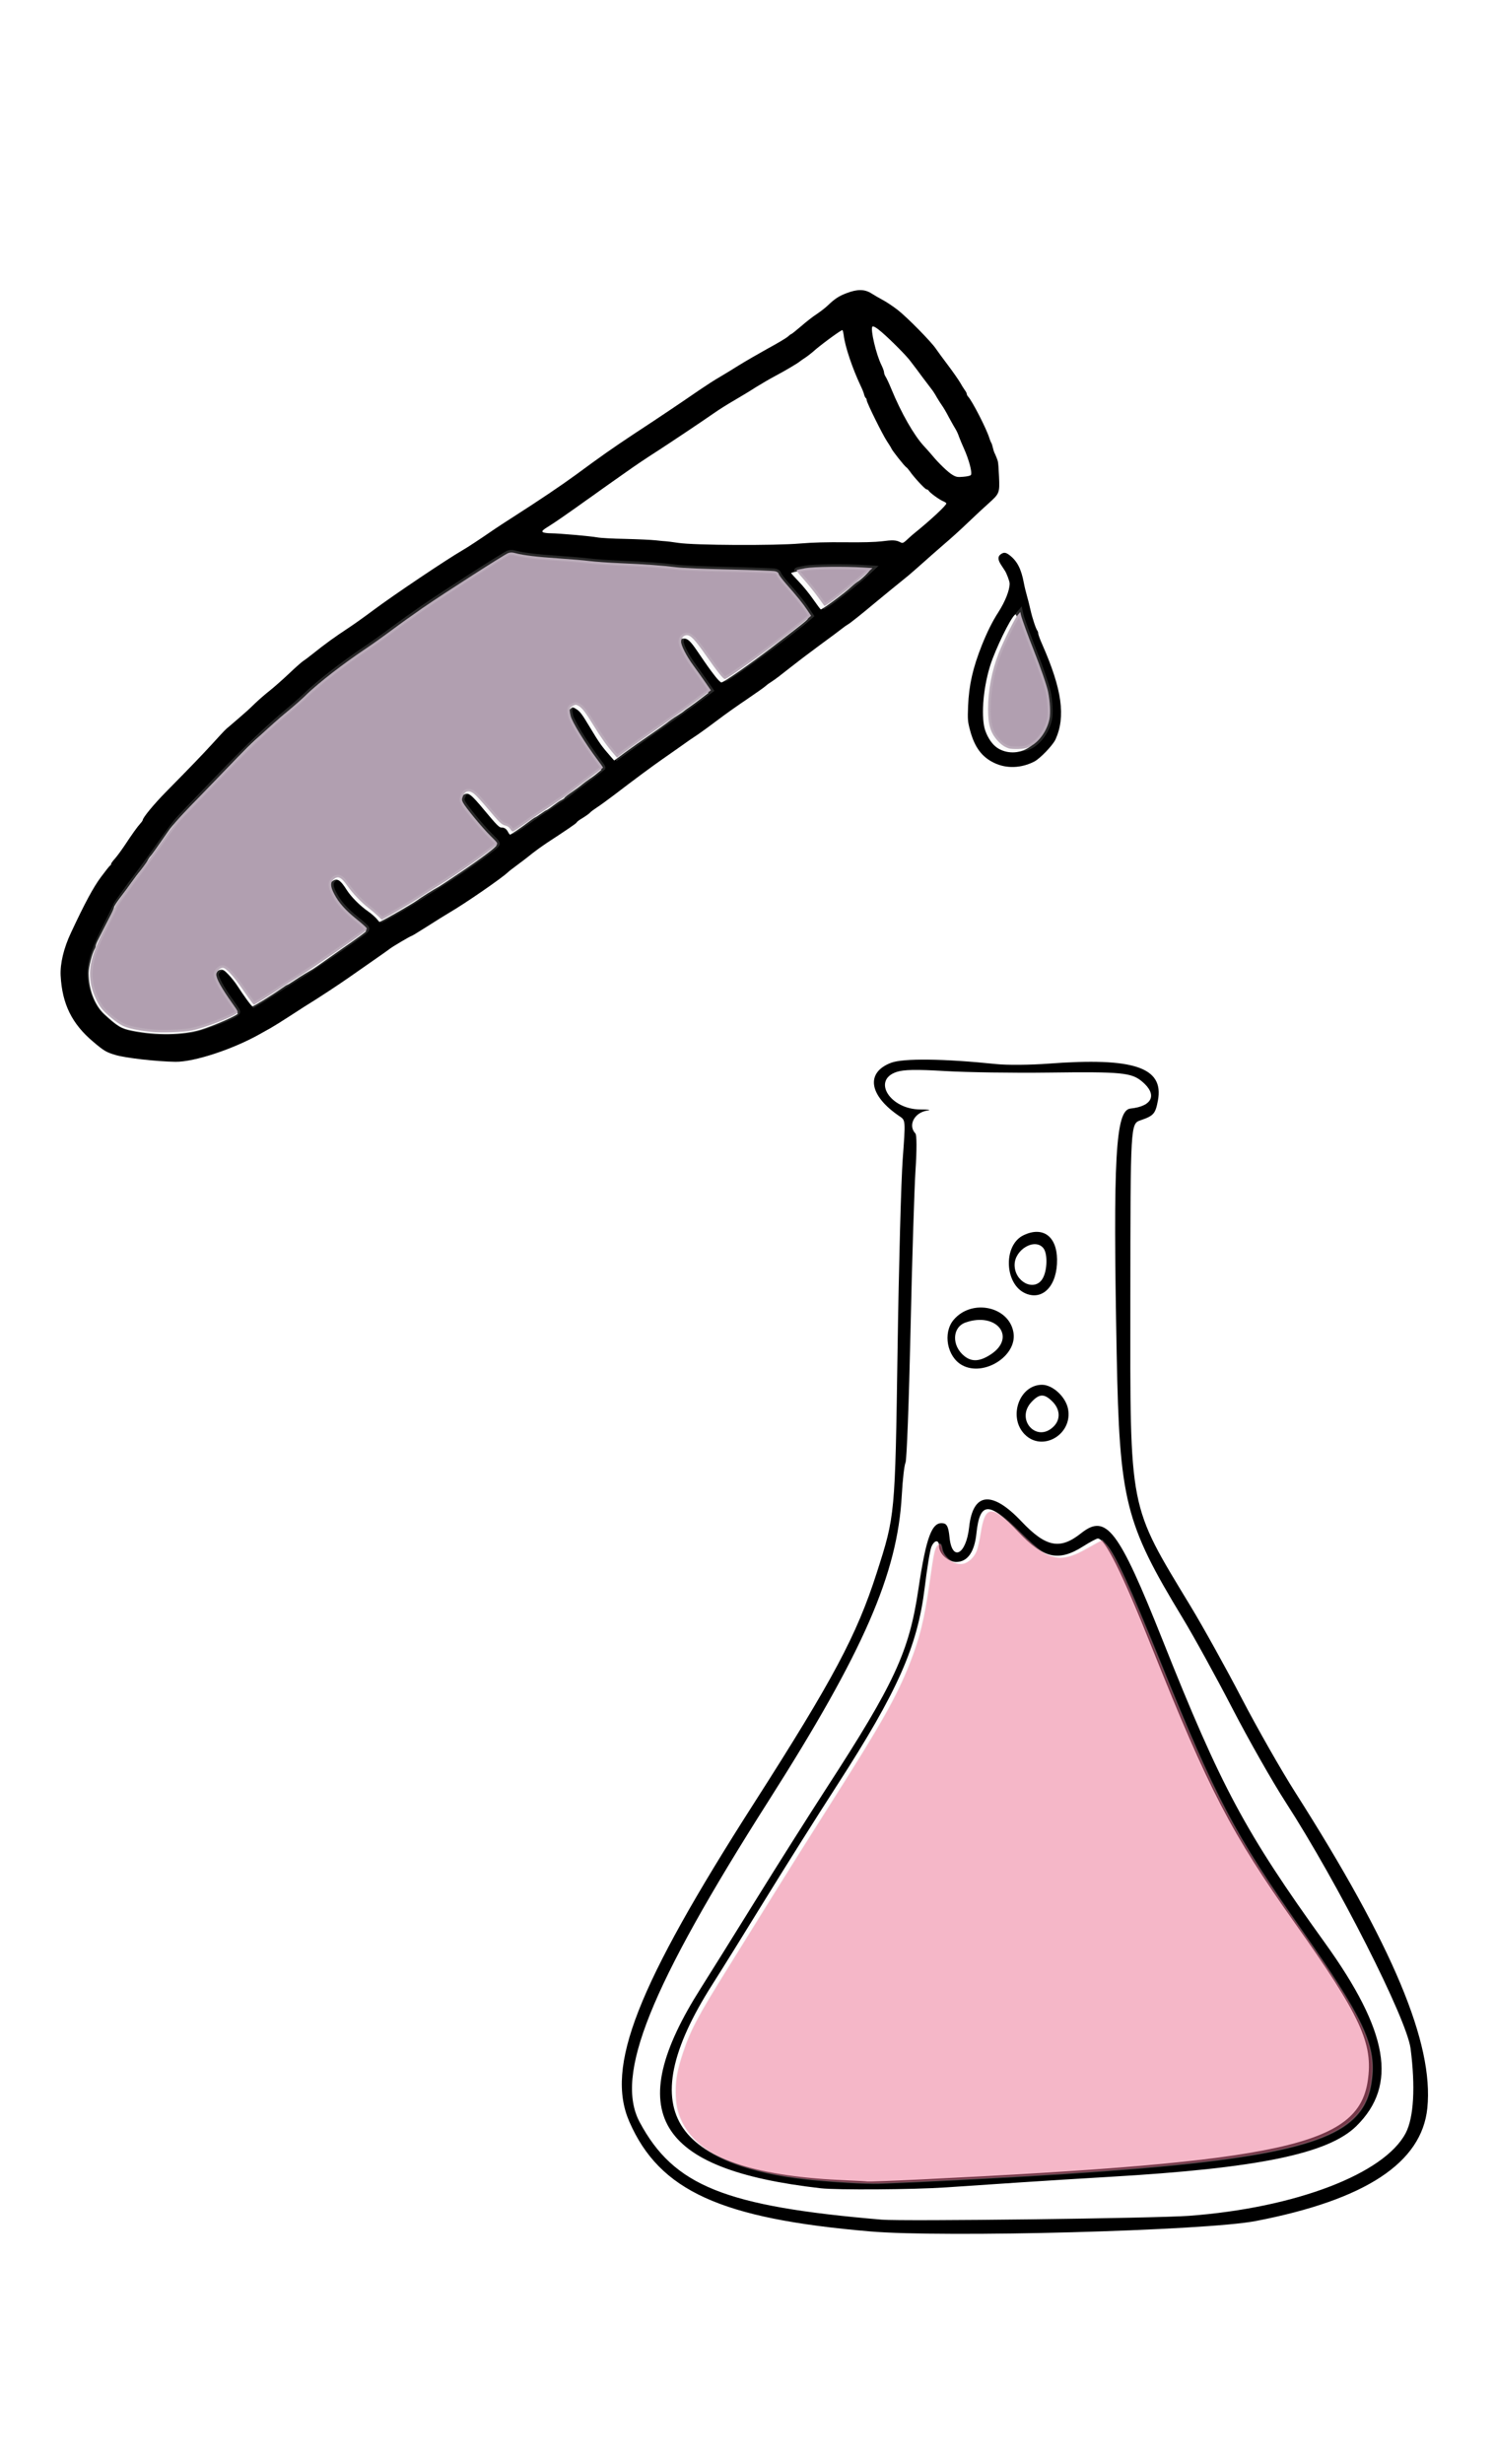 <?xml version="1.0" encoding="UTF-8" standalone="no"?>
<svg
   xmlns:dc="http://purl.org/dc/elements/1.1/"
   xmlns:cc="http://creativecommons.org/ns#"
   xmlns:rdf="http://www.w3.org/1999/02/22-rdf-syntax-ns#"
   xmlns:svg="http://www.w3.org/2000/svg"
   xmlns="http://www.w3.org/2000/svg"
   xmlns:sodipodi="http://sodipodi.sourceforge.net/DTD/sodipodi-0.dtd"
   xmlns:inkscape="http://www.inkscape.org/namespaces/inkscape"
   sodipodi:docname="titration.svg"
   inkscape:version="1.0 (4035a4fb49, 2020-05-01)"
   id="svg840"
   version="1.1"
   viewBox="0 0 1014.73 1671.32"
   height="14in"
   width="8.5in">
  <style
     id="style1403"></style>
  <defs
     id="defs834" />
  <sodipodi:namedview
     inkscape:window-maximized="1"
     inkscape:window-y="-9"
     inkscape:window-x="-9"
     inkscape:window-height="1051"
     inkscape:window-width="1920"
     units="mm"
     scale-x="1e-05"
     showgrid="false"
     inkscape:document-rotation="0"
     inkscape:current-layer="g843"
     inkscape:document-units="mm"
     inkscape:cy="535.43553"
     inkscape:cx="-73.03447"
     inkscape:zoom="0.42014062"
     inkscape:pageshadow="2"
     inkscape:pageopacity="0.0"
     borderopacity="1.0"
     bordercolor="#666666"
     pagecolor="#ffffff"
     id="base" />
  <g
     id="layer1"
     inkscape:groupmode="layer"
     inkscape:label="Layer 1">
    <g
       transform="matrix(1.753,0,0,1.753,-856.261,349.922)"
       id="g1453">
      <path
         style="fill:#000000;fill-opacity:1;stroke-width:1.008"
         d="m 825.341,663.874 c -57.808,-4.915 -81.488,-15.691 -93.189,-42.407 -9.343,-21.333 2.747,-52.219 48.3,-123.382 30.604,-47.81 39.728,-64.929 47.47,-89.066 7.121,-22.201 7.107,-22.047 8.064,-86.378 0.479,-32.165 1.371,-65.287 1.984,-73.606 1.113,-15.116 1.112,-15.125 -1.142,-16.637 -11.903,-7.982 -13.366,-16.925 -3.392,-20.735 4.741,-1.811 20.423,-1.622 40.807,0.491 4.159,0.431 13.234,0.353 20.166,-0.173 33.026,-2.507 44.774,1.427 42.395,14.196 -0.97,5.206 -1.629,5.962 -6.726,7.717 -3.907,1.345 -3.907,1.345 -3.96,68.741 -0.065,83.206 -0.795,79.472 23.332,119.323 4.868,8.041 13.762,24.056 19.763,35.589 6.001,11.533 15.304,27.867 20.673,36.299 38.001,59.683 53.747,97.28 51.22,122.298 -2.139,21.167 -23.942,35.509 -66.444,43.707 -19.518,3.765 -120.391,6.482 -149.321,4.023 z m 123.515,-6.038 c 41.155,-3.056 75.666,-16.246 83.898,-32.064 3.101,-5.958 3.781,-17.843 1.869,-32.668 -1.482,-11.499 -28.187,-64.119 -48.402,-95.377 -5.063,-7.829 -14.334,-24.138 -20.601,-36.242 -6.267,-12.104 -14.954,-27.877 -19.303,-35.052 -22.291,-36.77 -24.397,-45.213 -25.489,-102.164 -1.461,-76.199 -0.441,-94.314 5.342,-94.913 8.543,-0.885 10.504,-5.394 4.533,-10.418 -4.158,-3.499 -7.916,-3.861 -36.294,-3.494 -13.587,0.175 -31.531,-0.087 -39.875,-0.583 -11.339,-0.674 -16.115,-0.591 -18.906,0.33 -9.701,3.202 -2.475,14.545 9.252,14.522 3.118,-0.007 4.307,0.183 2.644,0.419 -5.015,0.712 -7.633,5.727 -4.631,8.872 0.542,0.568 0.563,6.298 0.052,14.066 -0.474,7.209 -1.349,35.275 -1.944,62.368 -0.595,27.093 -1.464,50.007 -1.932,50.919 -0.468,0.912 -1.124,6.65 -1.458,12.75 -1.653,30.246 -14.749,60.281 -51.4,117.883 -46.24,72.672 -59.816,106.449 -50.081,124.597 13.225,24.654 32.985,32.608 93.75,37.738 8.209,0.693 106.097,-0.531 118.978,-1.487 z M 806.184,647.17 c -63.891,-7.283 -77.006,-29.214 -46.343,-77.496 3.17,-4.991 12.685,-20.24 21.145,-33.887 8.46,-13.647 20.797,-33.157 27.417,-43.357 26.418,-40.706 32.044,-52.857 35.629,-76.948 3.065,-20.595 5.295,-26.456 9.746,-25.611 1.37,0.26 1.936,1.574 2.317,5.377 0.964,9.627 6.442,6.798 7.603,-3.925 1.456,-13.456 8.809,-14.268 20.218,-2.233 9.514,10.037 14.942,11.119 23.131,4.611 9.741,-7.741 14.472,-1.531 31.608,41.485 22.654,56.869 31.892,74.089 62.74,116.951 24.711,34.334 28.303,55.132 12.256,70.953 -10.883,10.729 -38.08,16.327 -95.545,19.665 -10.537,0.612 -26.19,1.586 -34.786,2.164 -8.596,0.578 -21.527,1.447 -28.736,1.932 -12.575,0.845 -42.086,1.041 -48.398,0.321 z m 38.315,-3.383 c 140.699,-6.831 169.769,-13.213 173.525,-38.094 2.195,-14.545 -2.673,-25.097 -28.224,-61.177 -24.605,-34.744 -33.375,-51.63 -55.269,-106.424 -11.56,-28.929 -18.214,-42.348 -20.997,-42.348 -0.498,0 -3.051,1.361 -5.674,3.025 -9.516,6.035 -15.366,4.744 -25.105,-5.537 -11.309,-11.939 -14.946,-11.814 -16.239,0.559 -0.755,7.227 -3.463,11.029 -7.855,11.029 -3.067,0 -6.6,-3.238 -6.6,-6.05 0,-2.714 -1.835,-2.56 -2.998,0.252 -0.516,1.248 -1.668,8.29 -2.561,15.65 -2.77,22.84 -10.409,40.09 -33.814,76.357 -7.874,12.2 -20.451,32.165 -27.95,44.365 -7.499,12.2 -16.743,27.07 -20.542,33.043 -31.646,49.754 -15.705,72.922 52.07,75.675 3.882,0.158 7.512,0.359 8.066,0.447 0.555,0.088 9.629,-0.258 20.166,-0.77 z M 885.258,355.489 c -6.582,-6.581 -2.2,-19.235 6.661,-19.235 4.165,0 9.202,4.685 10.082,9.376 1.843,9.823 -9.878,16.724 -16.743,9.859 z m 11.169,-3.102 c 2.725,-2.725 2.539,-6.627 -0.458,-9.625 -3.168,-3.168 -5.087,-3.123 -8.16,0.193 -6.289,6.785 2.093,15.957 8.619,9.432 z m -35.41,-23.698 c -5.842,-3.175 -7.609,-12.468 -3.335,-17.547 7.049,-8.377 21.67,-5.193 23.205,5.053 1.34,8.951 -11.515,17.033 -19.869,12.493 z m 10.945,-4.112 c 10.224,-6.612 2.457,-16.649 -9.625,-12.437 -5.27,1.837 -5.497,9.067 -0.41,13.068 2.848,2.24 5.891,2.049 10.035,-0.631 z m 13.765,-23.593 c -8.375,-3.384 -9.01,-18.789 -0.932,-22.622 7.414,-3.518 12.812,0.372 12.947,9.331 0.15,9.96 -5.31,16 -12.015,13.291 z m 6.277,-5.599 c 1.976,-3.016 2.206,-9.878 0.404,-12.05 -3.305,-3.982 -11.105,0.61 -11.105,6.537 0,6.536 7.499,10.4 10.701,5.513 z"
         id="path881" />
      <g
         id="g843"
         transform="matrix(0.353,0,0,0.353,494.786,-165.405)">
        <g
           id="g6"
           stroke="none"
           fill="#000000"
           transform="matrix(0.112,0,0,-0.112,-75.287,1317.609)">
          <path
             id="path2"
             d="m 8802,9760 c -76,-29 -115,-55 -185,-122 -23,-22 -71,-59 -107,-83 -36,-23 -105,-77 -153,-119 -49,-42 -92,-76 -95,-76 -4,0 -19,-11 -34,-25 -14,-13 -102,-66 -195,-116 -92,-51 -220,-125 -283,-164 -63,-40 -151,-93 -195,-119 -44,-25 -132,-82 -195,-125 -177,-122 -403,-274 -649,-435 -196,-130 -312,-211 -560,-394 -150,-109 -353,-246 -611,-411 -80,-51 -165,-107 -190,-124 -136,-94 -261,-176 -305,-201 -159,-92 -682,-443 -877,-589 -84,-63 -187,-136 -228,-163 -161,-107 -227,-154 -378,-274 -31,-25 -69,-53 -83,-62 -14,-9 -75,-63 -135,-120 -60,-57 -143,-130 -184,-163 -41,-32 -106,-88 -144,-124 -37,-36 -73,-70 -80,-76 -6,-5 -43,-37 -81,-71 -39,-33 -83,-71 -99,-85 -37,-30 -39,-32 -165,-170 -103,-112 -193,-206 -456,-473 -116,-118 -225,-250 -225,-273 0,-4 -10,-19 -23,-33 -30,-33 -82,-106 -154,-215 -33,-49 -76,-108 -96,-130 -20,-22 -37,-45 -37,-52 0,-6 -4,-13 -9,-15 -5,-1 -45,-52 -89,-111 -75,-100 -160,-258 -295,-547 -71,-150 -107,-303 -101,-420 15,-278 110,-471 319,-647 105,-89 127,-102 217,-129 100,-30 402,-64 588,-67 185,-2 568,124 835,276 22,13 67,38 100,56 33,19 112,68 175,109 63,41 131,85 150,97 140,86 326,208 436,285 58,41 169,118 245,171 77,53 147,103 157,111 22,19 207,128 217,128 4,0 72,42 151,92 80,51 179,113 222,138 152,89 503,331 567,391 11,11 45,37 75,59 30,22 66,49 80,60 14,10 54,42 89,70 36,28 97,72 135,97 202,132 296,196 296,203 0,5 26,25 59,44 32,20 64,43 72,52 7,9 37,31 66,50 30,19 104,73 166,120 216,165 373,281 479,355 59,41 131,91 160,112 89,64 113,80 188,130 39,27 126,90 193,141 67,51 194,141 282,200 88,60 171,118 185,131 14,13 39,31 56,41 17,11 48,33 69,49 21,17 64,50 96,75 99,78 190,147 304,231 155,114 163,120 215,160 25,20 55,41 66,47 20,10 152,116 254,202 44,37 269,221 339,277 19,16 80,69 135,118 55,50 152,134 215,189 64,54 171,151 237,215 67,64 156,147 198,184 107,96 109,102 102,262 -3,72 -8,140 -12,151 -7,23 -23,63 -34,84 -4,9 -11,31 -15,50 -4,19 -11,40 -15,45 -4,6 -13,28 -20,50 -27,88 -166,359 -207,403 -7,7 -13,19 -13,26 0,7 -9,24 -19,37 -10,14 -31,47 -46,74 -16,27 -69,104 -119,170 -50,66 -104,140 -121,165 -44,65 -277,302 -370,375 -44,34 -109,78 -145,97 -36,19 -87,49 -114,66 -66,42 -138,43 -244,2 z m 348,-384 c 89,-77 243,-232 278,-281 20,-27 39,-52 42,-55 3,-3 34,-45 70,-94 36,-48 77,-102 91,-120 14,-17 38,-53 53,-81 16,-27 39,-64 52,-82 13,-17 45,-71 70,-120 26,-48 55,-99 64,-113 9,-14 25,-47 34,-75 10,-27 31,-77 46,-110 51,-112 85,-240 71,-264 -5,-8 -36,-15 -74,-18 -58,-5 -71,-3 -109,20 -42,25 -134,113 -199,192 -18,22 -55,63 -81,91 -96,105 -220,321 -317,557 -22,54 -47,107 -56,120 -8,12 -15,31 -15,42 0,11 -12,43 -25,70 -53,105 -111,355 -89,378 9,8 42,-12 94,-57 z m -375,-28 c 13,-111 85,-323 165,-493 16,-33 32,-72 35,-88 4,-15 11,-30 16,-33 5,-3 9,-12 9,-21 0,-24 156,-339 199,-403 20,-30 40,-62 43,-70 8,-21 128,-173 145,-183 7,-4 23,-23 36,-41 38,-56 149,-176 163,-176 7,0 17,-6 21,-13 12,-21 102,-86 139,-102 19,-8 34,-18 34,-23 0,-19 -153,-162 -309,-288 -13,-10 -31,-26 -40,-34 -80,-74 -75,-71 -107,-55 -40,19 -72,20 -179,6 -56,-7 -190,-11 -355,-9 -175,2 -324,-2 -440,-12 -251,-22 -1039,-18 -1195,6 -60,9 -117,16 -125,16 -8,0 -51,4 -95,9 -44,5 -179,11 -300,14 -121,2 -245,9 -275,15 -65,12 -369,39 -455,40 -33,0 -67,5 -75,10 -16,10 -4,22 66,65 38,23 173,116 254,174 30,22 78,56 105,75 28,19 88,62 135,96 47,33 101,71 120,85 19,14 80,56 135,95 103,73 176,122 325,218 104,67 427,283 533,357 42,30 132,87 200,126 67,39 163,97 212,129 50,31 135,81 190,110 94,50 215,121 239,141 6,5 30,22 53,37 23,15 56,41 75,57 65,60 271,212 290,214 3,1 9,-23 13,-51 z M 5534,7191 c 34,-11 148,-31 193,-35 71,-7 195,-16 263,-20 210,-13 268,-19 295,-27 17,-5 104,-11 195,-14 203,-6 468,-23 575,-36 177,-23 296,-29 652,-32 389,-3 403,-5 403,-47 0,-10 44,-65 98,-123 54,-57 121,-137 148,-177 27,-39 55,-80 62,-90 15,-21 45,4 -348,-298 -218,-166 -471,-342 -493,-342 -8,0 -36,28 -63,63 -48,62 -68,89 -172,242 -67,99 -95,125 -132,125 -44,0 -62,-33 -49,-88 9,-42 106,-200 154,-252 13,-14 48,-62 79,-108 l 56,-84 -68,-52 c -37,-28 -89,-67 -117,-86 -27,-18 -52,-37 -55,-40 -3,-4 -32,-24 -65,-45 -33,-20 -78,-52 -100,-70 -22,-17 -98,-71 -170,-120 -71,-48 -179,-124 -239,-168 l -109,-81 -31,35 c -90,102 -115,137 -206,289 -81,135 -98,157 -137,181 -30,19 -34,19 -49,5 -8,-9 -20,-16 -26,-16 -17,0 -2,-92 20,-131 96,-168 149,-250 235,-364 l 69,-90 -34,-28 c -18,-16 -55,-44 -83,-62 -27,-19 -59,-42 -70,-52 -11,-10 -55,-43 -97,-72 -43,-29 -78,-57 -78,-61 0,-4 -12,-12 -26,-19 -15,-6 -52,-32 -84,-56 -32,-25 -62,-45 -66,-45 -3,0 -29,-16 -55,-35 -27,-19 -52,-35 -55,-35 -4,0 -52,-34 -89,-63 -37,-29 -151,-107 -157,-107 -4,0 -14,13 -22,29 -16,29 -34,41 -65,41 -20,0 -50,31 -160,163 -143,172 -166,189 -215,152 -11,-8 -16,-15 -11,-15 5,0 4,-5 -3,-12 -28,-28 -12,-63 79,-173 150,-182 180,-216 223,-247 23,-16 41,-34 41,-40 0,-17 -147,-128 -350,-265 -104,-70 -199,-133 -210,-139 -64,-35 -176,-106 -224,-141 -33,-24 -220,-133 -299,-175 l -64,-33 -31,36 c -18,19 -52,49 -77,66 -81,56 -167,142 -211,210 -65,104 -99,123 -146,84 -37,-31 -30,-72 28,-167 53,-86 108,-143 221,-229 79,-60 97,-84 76,-99 -8,-6 -28,-21 -44,-34 -16,-12 -57,-41 -91,-65 -34,-23 -128,-89 -210,-147 -81,-58 -155,-109 -165,-115 -9,-5 -43,-25 -75,-44 -32,-19 -84,-52 -115,-73 -31,-21 -60,-38 -64,-38 -3,0 -34,-20 -68,-44 -82,-58 -257,-166 -271,-166 -10,0 -82,98 -156,213 -17,26 -53,71 -79,98 -39,41 -53,50 -76,47 -20,-2 -33,-12 -42,-31 -12,-25 -12,-35 4,-75 17,-45 102,-179 171,-270 18,-24 33,-48 33,-53 0,-17 -236,-120 -360,-158 -177,-53 -437,-57 -674,-10 -107,21 -140,41 -269,159 -97,88 -157,244 -157,407 0,56 34,191 60,235 6,10 10,23 10,30 0,7 10,33 23,58 24,46 78,153 128,251 16,31 29,63 29,70 0,8 29,52 65,99 36,47 84,112 107,145 23,33 63,86 90,118 26,32 55,72 64,90 9,18 23,39 31,47 13,14 58,77 182,255 27,39 119,142 205,230 86,88 228,234 314,324 233,244 298,308 402,396 51,44 110,96 131,117 20,20 58,53 84,73 72,54 164,135 204,179 69,74 392,324 559,431 98,64 147,98 294,211 137,105 434,306 691,469 83,53 202,129 332,213 83,54 98,58 149,43 z m 3492,-144 c 7,-7 -85,-94 -117,-112 -10,-6 -36,-27 -57,-46 -60,-58 -293,-230 -302,-224 -5,3 -39,48 -75,100 -36,52 -99,130 -140,172 -41,43 -75,80 -75,84 0,3 35,12 78,18 42,7 84,14 92,16 29,5 590,-2 596,-8 z" />
          <path
             id="path4"
             d="m 10312,7204 c -30,-21 -28,-56 6,-106 15,-22 30,-46 34,-52 19,-28 48,-107 48,-128 0,-66 -43,-174 -109,-278 -61,-94 -111,-196 -163,-325 -89,-225 -126,-387 -135,-595 -5,-135 -4,-152 20,-241 44,-164 116,-260 237,-317 119,-57 262,-52 390,13 57,29 182,159 209,217 101,222 64,490 -128,926 -23,51 -41,101 -41,111 0,9 -4,21 -8,27 -14,15 -50,124 -68,204 -9,41 -25,104 -35,139 -10,35 -24,91 -30,125 -26,139 -66,216 -143,274 -35,26 -54,28 -84,6 z m 163,-631 c 3,-21 20,-72 37,-113 16,-41 36,-93 43,-115 7,-22 28,-74 45,-115 36,-85 124,-331 134,-372 6,-29 11,-65 21,-171 16,-167 -66,-327 -201,-393 -104,-51 -235,-32 -310,45 -44,45 -82,119 -94,182 -32,165 5,457 82,659 79,206 206,448 228,435 4,-3 11,-22 15,-42 z" />
        </g>
        <path
           transform="scale(0.75)"
           id="path843"
           d="m 196.762,1378.902 c -18.772,-1.94 -32.845,-4.959 -41.048,-8.805 -8.371,-3.925 -24.671,-17.228 -31.184,-25.451 -5.861,-7.4 -12.78,-22.667 -14.98,-33.054 -5.359,-25.3 -0.249,-45.649 22.858,-91.02 6.822,-13.395 12.403,-25.016 12.403,-25.825 0,-1.438 17.269,-25.563 36.62,-51.157 5.334,-7.055 18.262,-24.949 28.728,-39.765 10.466,-14.816 22.054,-30.401 25.75,-34.634 3.696,-4.233 29.764,-31.501 57.929,-60.596 48.272,-49.866 74.192,-74.523 105.901,-100.743 7.488,-6.192 18.564,-16.016 24.614,-21.831 18.729,-18.003 53.463,-44.945 86.039,-66.737 9.524,-6.371 27.13,-18.911 39.124,-27.866 11.994,-8.955 31.908,-23.225 44.255,-31.711 32.6,-22.409 120.475,-78.775 125.575,-80.549 3.439,-1.196 5.734,-1.149 10.903,0.226 11.45,3.044 31.309,5.418 62.988,7.53 16.932,1.129 37.135,2.868 44.896,3.865 7.761,0.997 28.252,2.429 45.537,3.182 36.996,1.612 60.273,3.294 81.454,5.888 9.428,1.155 39.501,2.422 77.606,3.271 34.217,0.762 64.316,1.911 66.887,2.554 3.324,0.83 4.893,2.039 5.431,4.184 0.416,1.659 5.24,8.09 10.719,14.292 15.726,17.801 24.636,28.81 30.808,38.065 l 5.721,8.579 -4.837,4.248 c -22.716,19.952 -116.567,88.268 -121.261,88.268 -2.442,0 -10.534,-10.101 -27.566,-34.412 -16.64,-23.751 -22.329,-29.725 -28.304,-29.725 -4.419,0 -8.148,4.357 -8.148,9.521 0,5.69 8.144,21.495 17.897,34.734 4.158,5.644 11.642,16.131 16.631,23.305 l 9.071,13.043 -16.573,12.282 c -9.115,6.755 -22.244,16.231 -29.175,21.059 -43.006,29.95 -73.078,51.218 -87.395,61.81 l -4.242,3.138 -4.43,-5.105 c -9.675,-11.15 -19.656,-25.129 -29.288,-41.022 -11.87,-19.584 -17.483,-26.869 -22.839,-29.639 -3.609,-1.866 -4.236,-1.843 -8.236,0.312 -4.788,2.579 -5.217,4.681 -2.954,14.498 2,8.678 21.368,40.292 39.264,64.09 4.458,5.928 8.098,11.123 8.09,11.545 -0.008,0.422 -10.201,8.27 -22.651,17.442 -12.45,9.172 -24.709,18.439 -27.243,20.593 -2.534,2.155 -14.131,10.152 -25.772,17.773 -11.641,7.62 -23.474,15.516 -26.296,17.546 -12.535,9.016 -27.538,19.193 -29.278,19.861 -1.218,0.467 -2.74,-0.695 -4.243,-3.238 -1.623,-2.747 -3.92,-4.392 -7.47,-5.348 -5.745,-1.547 -8.11,-3.833 -26.254,-25.372 -6.893,-8.182 -14.931,-17.042 -17.864,-19.687 -8.156,-7.358 -14.786,-6.278 -18.12,2.951 -1.412,3.908 -1.343,5.139 0.483,8.671 3.655,7.069 27.755,36.275 39.681,48.089 11.31,11.204 11.377,11.308 9.009,13.989 -5.941,6.726 -55.203,41.271 -83.84,58.792 -9.524,5.827 -22.223,13.867 -28.22,17.866 -10.127,6.753 -41.234,25.081 -51.148,30.135 l -4.328,2.207 -5.934,-5.69 c -3.263,-3.13 -9.397,-8.327 -13.63,-11.549 -10.139,-7.718 -23.148,-21.321 -30.604,-32.002 -9.212,-13.197 -14.045,-15.415 -20.518,-9.416 -4.829,4.475 -4.501,10.408 1.172,21.203 6.718,12.784 16.331,23.614 32.364,36.459 7.841,6.282 14.613,12.343 15.049,13.469 0.525,1.357 -0.58,3.13 -3.276,5.254 -11.323,8.924 -77.849,54.545 -92.589,63.496 -9.295,5.644 -24.437,15.205 -33.648,21.247 -9.211,6.042 -20.931,13.466 -26.045,16.5 l -9.298,5.515 -2.56,-3.031 c -1.408,-1.667 -7.727,-10.545 -14.043,-19.73 -13.594,-19.768 -24.359,-31.404 -29.052,-31.404 -4.091,0 -9.508,5.359 -9.508,9.406 0,6.429 7.505,20.013 23.442,42.431 9.028,12.699 9.035,12.716 6.327,14.908 -7.463,6.043 -48.831,21.697 -65.89,24.933 -13.125,2.49 -44.112,3.475 -59.443,1.891 z"
           style="fill:#b19fb0;stroke:#e6e6e6;stroke-width:7.44;stroke-miterlimit:10;stroke-opacity:0.177;fill-opacity:1" />
        <path
           transform="scale(0.75)"
           id="path845"
           d="m 1171.965,742.939 c -5.466,-7.52 -14.847,-19.126 -20.847,-25.791 -6,-6.665 -10.474,-12.506 -9.943,-12.98 0.531,-0.474 6.244,-1.804 12.695,-2.954 12.271,-2.189 56.497,-2.695 84.939,-0.973 l 13.289,0.805 -7.655,7.055 c -13.626,12.558 -49.617,40.878 -58.975,46.406 l -3.564,2.106 z"
           style="fill:#b19fb0;stroke:#e6e6e6;stroke-width:7.44;stroke-miterlimit:10;stroke-opacity:0.177;fill-opacity:1" />
        <path
           transform="scale(0.75)"
           id="path847"
           d="m 1451.915,964.793 c -6.435,-2.08 -11.137,-5.198 -16.322,-10.823 -10.853,-11.775 -14.466,-23.539 -14.432,-46.995 0.04,-27.181 5.488,-55.919 15.356,-80.992 7.038,-17.884 23.403,-50.748 28.026,-56.282 l 3.725,-4.459 0.974,4.459 c 1.103,5.049 10.626,31.285 18.634,51.339 9.705,24.303 19.195,51.745 21.05,60.871 2.918,14.352 3.774,31.214 2.023,39.825 -3.511,17.262 -15.342,33.814 -28.881,40.405 -4.906,2.388 -8.826,3.189 -16.676,3.407 -5.644,0.157 -11.709,-0.183 -13.477,-0.755 z"
           style="fill:#b19fb0;stroke:#e6e6e6;stroke-width:7.44;stroke-miterlimit:10;stroke-opacity:0.177;fill-opacity:1" />
      </g>
      <path
         style="fill:#ec7192;fill-opacity:0.5;stroke:#e6e6e6;stroke-width:2.024;stroke-opacity:0.177"
         d="m 3080.977,2433.682 c -61.489,-3.783 -95.713,-8.318 -131.32,-17.399 -58.367,-14.886 -92.706,-36.896 -109.457,-70.159 -7.003,-13.907 -9.669,-26.259 -9.696,-44.931 -0.026,-18.498 2.627,-32.69 10.608,-56.735 11.13,-33.531 21.512,-53.078 66.797,-125.759 16.388,-26.302 46.099,-74.124 66.026,-106.271 19.926,-32.147 57.513,-91.924 83.526,-132.838 73.057,-114.908 95.483,-154.569 114.554,-202.589 15.001,-37.771 21.849,-65.662 29.692,-120.925 5.952,-41.938 7.104,-47.362 11.124,-52.326 3.564,-4.401 5.657,-3.006 6.87,4.579 2.014,12.596 17.741,24.122 30.07,22.039 8.423,-1.423 17.033,-9.491 20.734,-19.427 1.609,-4.319 4.095,-15.367 5.525,-24.552 6.668,-42.83 15.62,-43.172 57.26,-2.191 28.032,27.589 37.676,34.034 55.406,37.03 8.58,1.45 22.773,-2.356 36.119,-9.685 5.859,-3.217 14.704,-8.091 19.657,-10.831 l 9.005,-4.981 6.481,7.159 c 12.221,13.499 33.727,60.348 79.189,172.51 80.303,198.122 107.372,249.381 206.035,390.165 88.998,126.993 107.849,166.643 102.469,215.535 -2.64,23.99 -9.536,40.678 -22.812,55.204 -43.574,47.677 -163.09,69.429 -485.015,88.275 -48.478,2.838 -147.085,7.904 -176.865,9.086 -12.107,0.481 -28.162,1.133 -35.677,1.45 -7.515,0.317 -28.352,-0.327 -46.304,-1.432 z"
         id="path1442"
         transform="scale(0.265)" />
    </g>
  </g>
</svg>
